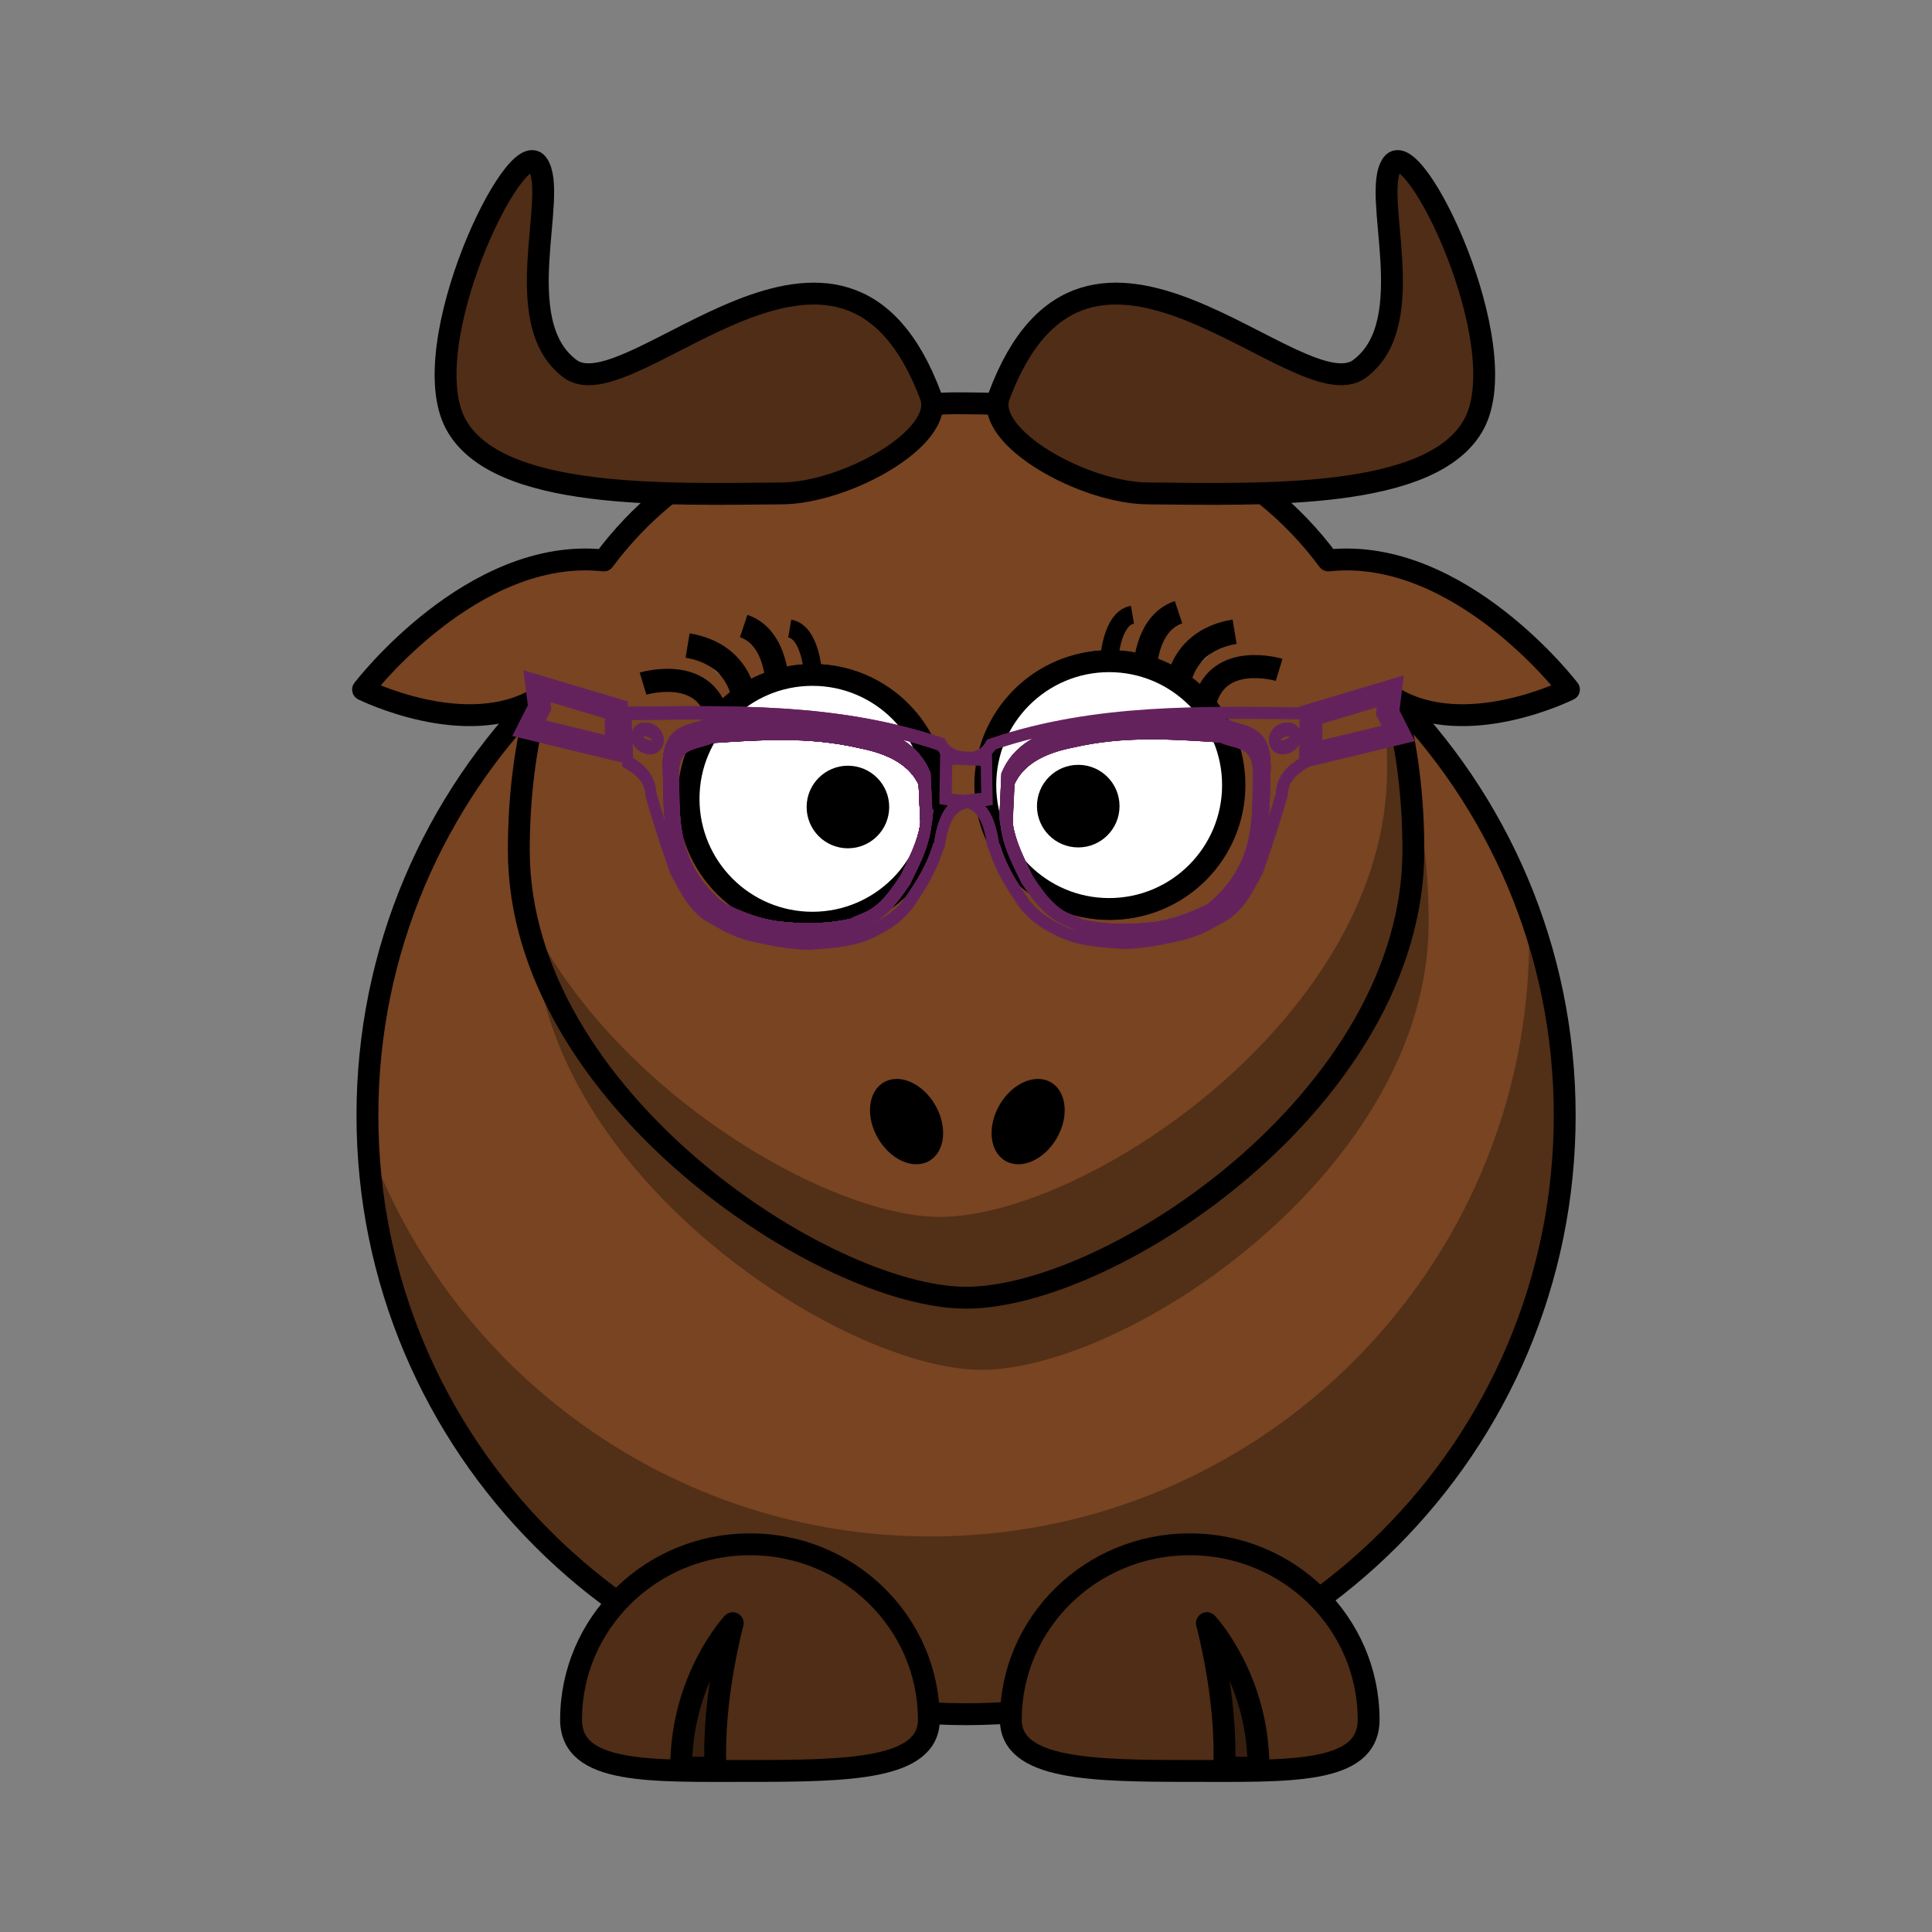 <svg:svg xmlns:dc="http://purl.org/dc/elements/1.1/" xmlns:ns1="http://sodipodi.sourceforge.net/DTD/sodipodi-0.dtd" xmlns:ns2="http://www.inkscape.org/namespaces/inkscape" xmlns:ns4="http://creativecommons.org/ns#" xmlns:rdf="http://www.w3.org/1999/02/22-rdf-syntax-ns#" xmlns:svg="http://www.w3.org/2000/svg" height="353.521" id="svg2" version="1.0" viewBox="-64.443 -27.46 353.521 353.521" width="353.521" ns1:docname="female_Cartoon_gnu_nerdycute.svg" ns2:version="0.48.3.1 r9886">
  <svg:rect x="-64.443" y="-27.46" width="353.521" height="353.521" fill="#808080" stroke="none"/>
  <ns1:namedview bordercolor="#666666" borderopacity="1" fit-margin-bottom="0" fit-margin-left="0" fit-margin-right="0" fit-margin-top="0" gridtolerance="10" guidetolerance="10" id="namedview3184" objecttolerance="10" pagecolor="#ffffff" showgrid="false" showguides="true" ns2:current-layer="layer1-6" ns2:cx="204.79746" ns2:cy="159.36439" ns2:guide-bbox="true" ns2:pageopacity="0" ns2:pageshadow="2" ns2:window-height="744" ns2:window-maximized="1" ns2:window-width="1301" ns2:window-x="65" ns2:window-y="24" ns2:zoom="1.0298018">
    <ns1:guide id="guide5488" orientation="0,1" position="274.81,313.167" />
  </ns1:namedview>
  <svg:g id="layer1" transform="translate(14.161 -383.25)">
    <svg:path d="m207.71 559.89c0.018 60.508-49.029 109.57-109.54 109.57-60.508 0-109.55-49.061-109.54-109.57-0.018-60.508 49.029-109.57 109.54-109.57 60.508 0 109.55 49.061 109.54 109.57z" id="path2383-5" style="stroke-linejoin:round;stroke:#000000;stroke-linecap:round;stroke-width:4;fill:#784421" ns2:connector-curvature="0" />
    <svg:path d="m201.09 522.31c0.077 1.682 0.125 3.393 0.125 5.094 0 60.464-49.067 109.53-109.53 109.53-47.262 0-87.591-29.999-102.94-71.969 2.654 58.112 50.674 104.47 109.44 104.47 60.464 0 109.53-49.067 109.53-109.53 0-13.202-2.338-25.87-6.625-37.594z" id="path3221-1" style="fill:#000000;fill-opacity:.314" ns2:connector-curvature="0" />
    <svg:path d="m106.36 670.46c0 9.091 14.665 9.381 32.735 9.381s32.735 0.693 32.735-9.381c0-17.716-14.665-32.094-32.735-32.094s-32.735 14.378-32.735 32.094z" id="path3172-5" style="stroke-linejoin:round;stroke:#000000;stroke-linecap:round;stroke-width:4;fill:#502d16" ns2:connector-curvature="0" />
    <svg:path d="m182.81 524.6c0 45.174-55.121 81.838-81.838 81.838-25.718 0-81.838-36.663-81.838-81.838 0-45.174 24.625-81.838 81.838-81.838 57.223 0 81.838 36.663 81.838 81.838z" id="path3236-2" style="fill:#000000;fill-opacity:.314" ns2:connector-curvature="0" />
    <svg:path d="m151.68 679.24c0-16.368-9.443-26.44-9.443-26.44s3.777 13.849 3.148 26.44h6.295z" id="path3174-8" style="stroke-linejoin:round;fill-rule:evenodd;fill-opacity:.314;stroke:#000000;stroke-width:4;fill:#000000" ns2:connector-curvature="0" />
    <svg:path d="m95.516 429.59c-30.129 0.611-50.932 11.653-63.625 28.75-24.064-2.588-44.062 23.625-44.062 23.625s18.891 9.446 32.062 1.531c-2.399 8.712-3.562 18.106-3.562 27.906 0 45.174 56.126 81.844 81.844 81.844 26.717 0 81.844-36.669 81.844-81.844 0-9.8-1.164-19.195-3.562-27.906 13.171 7.915 32.031-1.531 32.031-1.531s-19.971-26.205-44.031-23.625c-13.062-17.595-34.708-28.75-66.281-28.75-0.894 0-1.778-0.018-2.656 0z" id="path3155-8" style="stroke-linejoin:round;stroke:#000000;stroke-linecap:round;stroke-width:4;fill:#784421" ns2:connector-curvature="0" />
    <svg:path d="m147.28 499.42c0.004 12.519-10.144 22.67-22.663 22.67s-22.667-10.151-22.663-22.67c-0.004-12.519 10.144-22.67 22.663-22.67s22.666 10.151 22.663 22.67z" id="path3159-6" style="stroke-linejoin:round;stroke:#000000;stroke-linecap:round;stroke-width:4;fill:#784421" ns2:connector-curvature="0" />
    <svg:path d="m104.16 428.39c16.211-43.592 54.91 3.095 66.006-5.107 11.5-8.5 2-32 6-37.5s22.611 33.058 15 47.5c-7.452 14.141-39.014 12.936-59.692 12.793-11.674-0.076-29.789-10.115-27.314-17.686z" id="path3179-0" style="fill-rule:evenodd;stroke:#000000;stroke-width:4;fill:#502d16" ns2:connector-curvature="0" />
    <svg:path d="m176.74 484.59-1.875 2.656c0.249 3.075 0.344 6.203 0.344 9.375 0 45.174-55.127 81.844-81.844 81.844-20.706 0-61.097-23.756-76.062-56.594 7.616 40.246 57.172 71.375 80.875 71.375 26.717 0 81.844-36.669 81.844-81.844 0-9.392-1.075-18.41-3.281-26.812z" id="path3231-3" style="fill:#000000;fill-opacity:.314" ns2:connector-curvature="0" />
    <svg:path d="m91.361 670.46c0 9.091-14.665 9.381-32.735 9.381s-32.735 0.693-32.735-9.381c0-17.716 14.665-32.094 32.735-32.094s32.735 14.378 32.735 32.094z" id="path3329-0" style="stroke-linejoin:round;stroke:#000000;stroke-linecap:round;stroke-width:4;fill:#502d16" ns2:connector-curvature="0" />
    <svg:path d="m46.035 679.24c0-16.368 9.443-26.44 9.443-26.44s-3.777 13.849-3.148 26.44h-6.295z" id="path3331-1" style="stroke-linejoin:round;fill-rule:evenodd;fill-opacity:.314;stroke:#000000;stroke-width:4;fill:#000000" ns2:connector-curvature="0" />
    <svg:path d="m114.77 564.05c-2.293 3.973-6.5 5.839-9.397 4.166-2.897-1.672-3.385-6.249-1.09-10.221 2.293-3.973 6.5-5.839 9.397-4.166s3.385 6.249 1.09 10.221z" id="path2398-7" style="fill:#000000" ns2:connector-curvature="0" />
    <svg:path d="m82.037 564.05c2.293 3.973 6.5 5.839 9.397 4.166 2.897-1.672 3.385-6.249 1.09-10.221-2.293-3.973-6.5-5.839-9.397-4.166s-3.385 6.249-1.09 10.221z" id="path2412-8" style="fill:#000000" ns2:connector-curvature="0" />
    <svg:g id="g4706" style="fill:#ffffff" transform="matrix(1 0 0 -1 -1.717 1001.4)">
      <svg:path d="m94.549 499.42c0.004 12.519-10.144 22.67-22.663 22.67s-22.667-10.151-22.663-22.67c-0.004-12.519 10.144-22.67 22.663-22.67s22.666 10.151 22.663 22.67z" id="path3157-1" style="stroke-linejoin:round;stroke:#000000;stroke-linecap:round;stroke-width:4;fill:#ffffff" ns2:connector-curvature="0" />
      <svg:path d="m54.407 514.42c-2.321 9.532-13.623 6.097-13.623 6.097" id="path4484" style="stroke:#000000;stroke-width:4.22;fill:none" ns1:nodetypes="cc" ns2:connector-curvature="0" />
      <svg:path d="m65.372 520.07s0 8.926-6.18 10.986" id="path4486" style="stroke:#000000;stroke-width:4.3;fill:#ffffff" ns2:connector-curvature="0" />
      <svg:path d="m71.86 522.55s-0.453 7.397-4.237 8.042" id="path4488" style="stroke:#000000;stroke-width:3.3;fill:#ffffff" ns2:connector-curvature="0" />
      <svg:path d="m59.177 518.21s-0.834 7.718-10.245 9.278" id="path4541" style="stroke:#000000;stroke-width:4.518;fill:#ffffff" ns1:nodetypes="cc" ns2:connector-curvature="0" />
    </svg:g>
    <svg:g id="g4573" style="fill:#ffffff" transform="matrix(-1 0 0 -1 172 1015.8)">
      <svg:path d="m70.312 516.35c0.004 12.519-10.144 22.67-22.663 22.67s-22.667-10.151-22.663-22.67c-0.004-12.519 10.144-22.67 22.663-22.67s22.666 10.151 22.663 22.67z" id="path3157-1-6" style="stroke-linejoin:round;stroke:#000000;stroke-linecap:round;stroke-width:4;fill:#ffffff" ns2:connector-curvature="0" />
      <svg:path d="m30.17 531.34c-2.321 9.532-13.623 6.097-13.623 6.097" id="path4484-6" style="stroke:#000000;stroke-width:4.22;fill:none" ns1:nodetypes="cc" ns2:connector-curvature="0" />
      <svg:path d="m41.135 537s0 8.926-6.18 10.986" id="path4486-7" style="stroke:#000000;stroke-width:4.3;fill:#ffffff" ns2:connector-curvature="0" />
      <svg:path d="m47.623 539.48s-0.453 7.397-4.237 8.042" id="path4488-6" style="stroke:#000000;stroke-width:3.3;fill:#ffffff" ns2:connector-curvature="0" />
      <svg:path d="m34.94 535.14s-0.834 7.718-10.245 9.278" id="path4541-3" style="stroke:#000000;stroke-width:4.518;fill:#ffffff" ns1:nodetypes="cc" ns2:connector-curvature="0" />
    </svg:g>
    <svg:g id="layer1-6" transform="translate(18.249 -2.623)">
      <svg:path d="m74.468 504.58c0.004 12.519-10.144 22.67-22.663 22.67s-22.666-10.151-22.663-22.67c-0.004-12.519 10.144-22.67 22.663-22.67s22.667 10.151 22.663 22.67z" id="path3157-18" style="stroke-linejoin:round;stroke:#000000;stroke-linecap:round;stroke-width:4;fill:#ffffff" ns2:connector-curvature="0" />
      <svg:path d="m65.854 506.08c0.001 4.173-3.381 7.556-7.554 7.556-4.173 0-7.556-3.384-7.554-7.556-0.001-4.173 3.381-7.556 7.554-7.556s7.556 3.384 7.554 7.556z" id="path3163-2" style="fill:#000000" ns2:connector-curvature="0" />
      <svg:path d="m108 505.92c0.001 4.173-3.381 7.556-7.554 7.556s-7.556-3.384-7.554-7.556c-0.001-4.173 3.381-7.556 7.554-7.556s7.556 3.384 7.554 7.556z" id="path3161-0" style="fill:#000000" ns2:connector-curvature="0" />
    </svg:g>
    <svg:path d="m91.743 428.39c-16.211-43.592-54.91 3.095-66.006-5.107-11.5-8.5-2-32-6-37.5s-22.611 33.058-15 47.5c7.452 14.141 39.014 12.936 59.692 12.793 11.674-0.076 29.789-10.115 27.314-17.686z" id="path2399-0" style="fill-rule:evenodd;stroke:#000000;stroke-width:4;fill:#502d16" ns2:connector-curvature="0" />
    <svg:g id="layer1-4" transform="matrix(.155 0 0 .155 216.82 479.4)" ns2:label="Layer 1">
      <svg:g id="g4957" style="stroke:#000000;fill:none" transform="translate(-110.44 -141.36)">
        <svg:g id="g5405" style="fill-opacity:0;stroke:#64225d;stroke-width:17.731" transform="matrix(.815 0 0 .801 -114.03 74.621)">
          <svg:g id="g4789" style="fill-opacity:0;stroke:#64225d;stroke-width:14.713" transform="matrix(1.087 0 0 1.336 -1765.8 114.94)">
            <svg:path d="m560.37 18.141c139.89-1.176 279.95-4.592 416.76 33.242 1.148 0.317 2.295 0.638 3.442 0.961 14.771 21.649 39.708 12.8 60.261 17.101l0.814 43.16c-25.16 3.539-53.839-4.652-63.519 50.489l-1.931 3.029c-9.579 25.776-24.757 43.712-39.6 62.118-15.015 15.845-33.621 24.507-52.932 31.759-25.13 8.952-52.58 9.783-79.806 11.401-27.394-0.554-48.152-4.426-69.219-8.143-27.25-4.77-40.59-11.87-55.33-18.73-28.16-10.89-39.34-32.69-52.93-52.93-15.92-37.37-24.02-60.2-32.57-83.88-0.85-18.709-15.13-27.818-30.95-35.832z" id="path3793" style="fill-opacity:0;stroke:#64225d;stroke-width:14.713" ns1:nodetypes="cscccccccccccccc" ns2:connector-curvature="0" />
            <svg:path d="m957.77 94.689c-13.073-25.112-43.421-38.928-84.692-45.603-70.099-13.401-134.69-9.18-199.51-5.7-22.504 8.998-55.495 2.264-49.675 53.747 0.063 23.452 0.617 46.833 8.143 69.219 9.171 25.626 26.67 48.476 55.375 67.59 24.714 10.197 50.226 18.53 78.177 21.173 34.137 3.126 66.298 2.302 96.092-3.257 20.532-9.07 36.11-6.105 70.848-49.675 11.475-19.769 24.511-38.563 27.688-63.519z" id="path3005" style="fill-opacity:0;stroke:#64225d;stroke-width:14.713" ns1:nodetypes="ccccccccccc" ns2:connector-curvature="0" />
            <svg:path d="m957.77 94.689c-13.073-25.112-43.421-38.928-84.692-45.603-70.099-13.401-134.69-9.18-199.51-5.7-22.504 8.998-55.495 2.264-49.675 53.747 0.063 23.452 0.617 46.833 8.143 69.219 9.171 25.626 26.67 48.476 55.375 67.59 24.714 10.197 50.226 18.53 78.177 21.173 34.137 3.126 66.298 2.302 96.092-3.257 20.532-9.07 36.11-6.105 70.848-49.675 11.475-19.769 24.511-38.563 27.688-63.519z" id="path3914" style="fill-opacity:0;stroke:#64225d;stroke-width:14.713" ns1:nodetypes="ccccccccccc" ns2:connector-curvature="0" />
            <svg:path d="m957.77 94.689c-13.073-25.112-43.421-38.928-84.692-45.603-70.099-13.401-134.69-9.18-199.51-5.7-22.504 8.998-55.495 2.264-49.675 53.747 0.063 23.452 0.617 46.833 8.143 69.219 9.171 25.626 26.67 48.476 55.375 67.59 24.714 10.197 50.226 18.53 78.177 21.173 34.137 3.126 66.298 2.302 96.092-3.257 20.532-9.07 36.11-6.105 70.848-49.675 11.475-19.769 24.511-38.563 27.688-63.519z" id="path3932" style="fill-opacity:0;stroke:#64225d;stroke-width:14.713" ns1:nodetypes="ccccccccccc" ns2:connector-curvature="0" />
            <svg:path d="m957.77 94.689c-13.073-25.112-43.421-38.928-84.692-45.603-70.099-13.401-134.69-9.18-199.51-5.7-22.504 8.998-55.495 2.264-49.675 53.747 0.063 23.452 0.617 46.833 8.143 69.219 9.171 25.626 26.67 48.476 55.375 67.59 24.714 10.197 50.226 18.53 78.177 21.173 34.137 3.126 66.298 2.302 96.092-3.257 20.532-9.07 36.11-6.105 70.848-49.675 11.475-19.769 24.511-38.563 27.688-63.519z" id="path3934" style="fill-opacity:0;stroke:#64225d;stroke-width:14.713" ns1:nodetypes="ccccccccccc" ns2:connector-curvature="0" />
            <svg:path d="m957.77 94.689c-13.073-25.112-43.421-38.928-84.692-45.603-70.099-13.401-134.69-9.18-199.51-5.7-22.504 8.998-55.495 2.264-49.675 53.747 0.063 23.452 0.617 46.833 8.143 69.219 9.171 25.626 26.67 48.476 55.375 67.59 24.714 10.197 50.226 18.53 78.177 21.173 34.137 3.126 66.298 2.302 96.092-3.257 20.532-9.07 36.11-6.105 70.848-49.675 11.475-19.769 24.511-38.563 27.688-63.519z" id="path3936" style="fill-opacity:0;stroke:#64225d;stroke-width:14.713" ns1:nodetypes="ccccccccccc" ns2:connector-curvature="0" />
            <svg:path d="m761.98 27.459c-31.614 0.07-62.7 1.984-93.812 3.719-23.042 9.57-56.803 2.395-50.844 57.156 0.065 24.945 0.637 49.814 8.344 73.625 9.39 27.258 27.295 51.575 56.688 71.906 25.305 10.846 51.411 19.689 80.031 22.5 34.953 3.325 67.899 2.444 98.406-3.469 8.108-3.721 15.453-5.545 23.469-9.031-7.578 3.105-14.55 4.818-22.25 8.219-29.794 5.559-61.957 6.376-96.094 3.25-27.951-2.642-53.474-10.96-78.188-21.156-28.705-19.114-46.204-41.968-55.375-67.594-7.526-22.386-8.093-45.767-8.156-69.219-5.82-51.483 27.184-44.752 49.688-53.75 64.823-3.48 129.4-7.714 199.5 5.688 41.27 6.675 71.614 20.513 84.688 45.625l2.469 43.969c-0.099 0.78-0.226 1.544-0.344 2.312 0.603-2.826 1.135-5.707 1.5-8.688l-2.531-46.781c-13.386-26.711-44.43-41.4-86.688-48.5-38.131-7.573-74.671-9.86-110.5-9.781zm198.15 114.09c-4.814 22.184-16.435 39.959-26.812 58.531-21.565 28.098-35.918 37.97-48.562 43.562 12.507-5.21 26.664-14.373 48.094-41.25 11.062-19.058 23.55-37.204 27.281-60.844z" id="path3936-3" style="fill-opacity:0;stroke:#64225d;stroke-width:14.713" ns2:connector-curvature="0" />
            <svg:path d="m957.77 94.689c-13.073-25.112-43.421-38.928-84.692-45.603-70.099-13.401-134.69-9.18-199.51-5.7-22.504 8.998-55.495 2.264-49.675 53.747 0.063 23.452 0.617 46.833 8.143 69.219 9.171 25.626 26.67 48.476 55.375 67.59 24.714 10.197 50.226 18.53 78.177 21.173 34.137 3.126 66.298 2.302 96.092-3.257 20.532-9.07 36.11-6.105 70.848-49.675 11.475-19.769 24.511-38.563 27.688-63.519z" id="path4106" style="fill-opacity:0;stroke:#64225d;stroke-width:14.713" ns1:nodetypes="ccccccccccc" ns2:connector-curvature="0" />
            <svg:path d="m957.77 94.689c-13.073-25.112-43.421-38.928-84.692-45.603-70.099-13.401-134.69-9.18-199.51-5.7-22.504 8.998-55.495 2.264-49.675 53.747 0.063 23.452 0.617 46.833 8.143 69.219 9.171 25.626 26.67 48.476 55.375 67.59 24.714 10.197 50.226 18.53 78.177 21.173 34.137 3.126 66.298 2.302 96.092-3.257 20.532-9.07 36.11-6.105 70.848-49.675 11.475-19.769 24.511-38.563 27.688-63.519z" id="path4110" style="fill-opacity:0;stroke:#64225d;stroke-width:14.713" ns1:nodetypes="ccccccccccc" ns2:connector-curvature="0" />
            <svg:path d="m957.77 94.689c-13.073-25.112-43.421-38.928-84.692-45.603-70.099-13.401-134.69-9.18-199.51-5.7-22.504 8.998-55.495 2.264-49.675 53.747 0.063 23.452 0.617 46.833 8.143 69.219 9.171 25.626 26.67 48.476 55.375 67.59 24.714 10.197 50.226 18.53 78.177 21.173 34.137 3.126 66.298 2.302 96.092-3.257 20.532-9.07 36.11-6.105 70.848-49.675 11.475-19.769 24.511-38.563 27.688-63.519z" id="path4112" style="fill-opacity:0;stroke:#64225d;stroke-width:14.713" ns1:nodetypes="ccccccccccc" ns2:connector-curvature="0" />
            <svg:path d="m957.77 94.689c-13.073-25.112-43.421-38.928-84.692-45.603-70.099-13.401-134.69-9.18-199.51-5.7-22.504 8.998-55.495 2.264-49.675 53.747 0.063 23.452 0.617 46.833 8.143 69.219 9.171 25.626 26.67 48.476 55.375 67.59 24.714 10.197 50.226 18.53 78.177 21.173 34.137 3.126 66.298 2.302 96.092-3.257 20.532-9.07 36.11-6.105 70.848-49.675 11.475-19.769 24.511-38.563 27.688-63.519z" id="path4114" style="fill-opacity:0;stroke:#64225d;stroke-width:14.713" ns1:nodetypes="ccccccccccc" ns2:connector-curvature="0" />
            <svg:path d="m957.77 94.689c-13.073-25.112-43.421-38.928-84.692-45.603-70.099-13.401-134.69-9.18-199.51-5.7-22.504 8.998-55.495 2.264-49.675 53.747 0.063 23.452 0.617 46.833 8.143 69.219 9.171 25.626 26.67 48.476 55.375 67.59 24.714 10.197 50.226 18.53 78.177 21.173 34.137 3.126 66.298 2.302 96.092-3.257 20.532-9.07 36.11-6.105 70.848-49.675 11.475-19.769 24.511-38.563 27.688-63.519z" id="path4116" style="fill-opacity:0;stroke:#64225d;stroke-width:14.713" ns1:nodetypes="ccccccccccc" ns2:connector-curvature="0" />
            <svg:path d="m761.98 27.459c-31.614 0.07-62.7 1.984-93.812 3.719-23.042 9.57-56.803 2.395-50.844 57.156 0.065 24.945 0.637 49.814 8.344 73.625 9.39 27.258 27.295 51.575 56.688 71.906 25.305 10.846 51.411 19.689 80.031 22.5 34.953 3.325 67.899 2.444 98.406-3.469 8.108-3.721 15.453-5.545 23.469-9.031-7.578 3.105-14.55 4.818-22.25 8.219-29.794 5.559-61.957 6.376-96.094 3.25-27.951-2.642-53.474-10.96-78.188-21.156-28.705-19.114-46.204-41.968-55.375-67.594-7.526-22.386-8.093-45.767-8.156-69.219-5.82-51.483 27.184-44.752 49.688-53.75 64.823-3.48 129.4-7.714 199.5 5.688 41.27 6.675 71.614 20.513 84.688 45.625l2.469 43.969c-0.099 0.78-0.226 1.544-0.344 2.312 0.603-2.826 1.135-5.707 1.5-8.688l-2.531-46.781c-13.386-26.711-44.43-41.4-86.688-48.5-38.131-7.573-74.671-9.86-110.5-9.781zm198.15 114.09c-4.814 22.184-16.435 39.959-26.812 58.531-21.565 28.098-35.918 37.97-48.562 43.562 12.507-5.21 26.664-14.373 48.094-41.25 11.062-19.058 23.55-37.204 27.281-60.844z" id="path4118" style="fill-opacity:0;stroke:#64225d;stroke-width:14.713" ns2:connector-curvature="0" />
            <svg:path d="m89.541 354.12c0 5.804-7.799 10.509-17.419 10.509-9.62 0-17.419-4.705-17.419-10.509 0-5.804 7.799-10.509 17.419-10.509 9.575 0 17.355 4.663 17.418 10.439" id="path3801" style="fill-opacity:0;stroke:#64225d;stroke-width:17.066" transform="matrix(.801 .236 -.251 .854 620.46 -273.85)" ns1:cx="72.122299" ns1:cy="354.11581" ns1:end="6.2765478" ns1:open="true" ns1:rx="17.41876" ns1:ry="10.508839" ns1:start="0" ns1:type="arc" />
            <svg:path d="m89.541 354.12c0 5.804-7.799 10.509-17.419 10.509-9.62 0-17.419-4.705-17.419-10.509 0-5.804 7.799-10.509 17.419-10.509 9.575 0 17.355 4.663 17.418 10.439" id="path4164" style="fill-opacity:0;stroke:#64225d;stroke-width:17.066" transform="matrix(.801 .236 -.251 .854 620.46 -273.85)" ns1:cx="72.122299" ns1:cy="354.11581" ns1:end="6.2765478" ns1:open="true" ns1:rx="17.41876" ns1:ry="10.508839" ns1:start="0" ns1:type="arc" />
            <svg:path d="m957.77 94.689c-13.073-25.112-43.421-38.928-84.692-45.603-70.099-13.401-134.69-9.18-199.51-5.7-22.504 8.998-55.495 2.264-49.675 53.747 0.063 23.452 0.617 46.833 8.143 69.219 9.171 25.626 26.67 48.476 55.375 67.59 24.714 10.197 50.226 18.53 78.177 21.173 34.137 3.126 66.298 2.302 96.092-3.257 20.532-9.07 36.11-6.105 70.848-49.675 11.475-19.769 24.511-38.563 27.688-63.519z" id="path4540" style="fill-opacity:0;stroke:#64225d;stroke-width:14.713" ns1:nodetypes="ccccccccccc" ns2:connector-curvature="0" />
            <svg:path d="m89.541 354.12c0 5.804-7.799 10.509-17.419 10.509-9.62 0-17.419-4.705-17.419-10.509 0-5.804 7.799-10.509 17.419-10.509 9.575 0 17.355 4.663 17.418 10.439" id="path4600" style="fill-opacity:0;stroke:#64225d;stroke-width:17.066" transform="matrix(.801 .236 -.251 .854 620.46 -273.85)" ns1:cx="72.122299" ns1:cy="354.11581" ns1:end="6.2765478" ns1:open="true" ns1:rx="17.41876" ns1:ry="10.508839" ns1:start="0" ns1:type="arc" />
            <svg:path d="m89.541 354.12c0 5.804-7.799 10.509-17.419 10.509-9.62 0-17.419-4.705-17.419-10.509 0-5.804 7.799-10.509 17.419-10.509 9.575 0 17.355 4.663 17.418 10.439" id="path4602" style="fill-opacity:0;stroke:#64225d;stroke-width:17.066" transform="matrix(.801 .236 -.251 .854 620.46 -273.85)" ns1:cx="72.122299" ns1:cy="354.11581" ns1:end="6.2765478" ns1:open="true" ns1:rx="17.41876" ns1:ry="10.508839" ns1:start="0" ns1:type="arc" />
            <svg:path d="m560.37 18.141c139.89-1.176 279.95-4.592 416.76 33.242 1.148 0.317 2.295 0.638 3.442 0.961 14.771 21.649 39.708 12.8 60.261 17.101l0.814 43.16c-25.16 3.539-53.839-4.652-63.519 50.489l-1.931 3.029c-9.579 25.776-24.757 43.712-39.6 62.118-15.015 15.845-33.621 24.507-52.932 31.759-25.13 8.952-52.58 9.783-79.806 11.401-27.394-0.554-48.152-4.426-69.219-8.143-27.25-4.77-40.59-11.87-55.33-18.73-28.16-10.89-39.34-32.69-52.93-52.93-15.92-37.37-24.02-60.2-32.57-83.88-0.85-18.709-15.13-27.818-30.95-35.832z" id="path3946" style="fill-opacity:0;stroke:#64225d;stroke-width:14.713" ns1:nodetypes="cscccccccccccccc" ns2:connector-curvature="0" />
            <svg:path d="m761.98 27.459c-31.614 0.07-62.7 1.984-93.812 3.719-23.042 9.57-56.803 2.395-50.844 57.156 0.065 24.945 0.637 49.814 8.344 73.625 9.39 27.258 27.295 51.575 56.688 71.906 25.305 10.846 51.411 19.689 80.031 22.5 34.953 3.325 67.899 2.444 98.406-3.469 8.108-3.721 15.453-5.545 23.469-9.031-7.578 3.105-14.55 4.818-22.25 8.219-29.794 5.559-61.957 6.376-96.094 3.25-27.951-2.642-53.474-10.96-78.188-21.156-28.705-19.114-46.204-41.968-55.375-67.594-7.526-22.386-8.093-45.767-8.156-69.219-5.82-51.483 27.184-44.752 49.688-53.75 64.823-3.48 129.4-7.714 199.5 5.688 41.27 6.675 71.614 20.513 84.688 45.625l2.469 43.969c-0.099 0.78-0.226 1.544-0.344 2.312 0.603-2.826 1.135-5.707 1.5-8.688l-2.531-46.781c-13.386-26.711-44.43-41.4-86.688-48.5-38.131-7.573-74.671-9.86-110.5-9.781zm198.15 114.09c-4.814 22.184-16.435 39.959-26.812 58.531-21.565 28.098-35.918 37.97-48.562 43.562 12.507-5.21 26.664-14.373 48.094-41.25 11.062-19.058 23.55-37.204 27.281-60.844z" id="path3958" style="fill-opacity:0;stroke:#64225d;stroke-width:14.713" ns2:connector-curvature="0" />
            <svg:path d="m761.98 27.459c-31.614 0.07-62.7 1.984-93.812 3.719-23.042 9.57-56.803 2.395-50.844 57.156 0.065 24.945 0.637 49.814 8.344 73.625 9.39 27.258 27.295 51.575 56.688 71.906 25.305 10.846 51.411 19.689 80.031 22.5 34.953 3.325 67.899 2.444 98.406-3.469 8.108-3.721 15.453-5.545 23.469-9.031-7.578 3.105-14.55 4.818-22.25 8.219-29.794 5.559-61.957 6.376-96.094 3.25-27.951-2.642-53.474-10.96-78.188-21.156-28.705-19.114-46.204-41.968-55.375-67.594-7.526-22.386-8.093-45.767-8.156-69.219-5.82-51.483 27.184-44.752 49.688-53.75 64.823-3.48 129.4-7.714 199.5 5.688 41.27 6.675 71.614 20.513 84.688 45.625l2.469 43.969c-0.099 0.78-0.226 1.544-0.344 2.312 0.603-2.826 1.135-5.707 1.5-8.688l-2.531-46.781c-13.386-26.711-44.43-41.4-86.688-48.5-38.131-7.573-74.671-9.86-110.5-9.781zm198.15 114.09c-4.814 22.184-16.435 39.959-26.812 58.531-21.565 28.098-35.918 37.97-48.562 43.562 12.507-5.21 26.664-14.373 48.094-41.25 11.062-19.058 23.55-37.204 27.281-60.844z" id="path3970" style="fill-opacity:0;stroke:#64225d;stroke-width:14.713" ns2:connector-curvature="0" />
            <svg:path d="m89.541 354.12c0 5.804-7.799 10.509-17.419 10.509-9.62 0-17.419-4.705-17.419-10.509 0-5.804 7.799-10.509 17.419-10.509 9.575 0 17.355 4.663 17.418 10.439" id="path3972" style="fill-opacity:0;stroke:#64225d;stroke-width:17.066" transform="matrix(.801 .236 -.251 .854 620.46 -273.85)" ns1:cx="72.122299" ns1:cy="354.11581" ns1:end="6.2765478" ns1:open="true" ns1:rx="17.41876" ns1:ry="10.508839" ns1:start="0" ns1:type="arc" />
            <svg:path d="m89.541 354.12c0 5.804-7.799 10.509-17.419 10.509-9.62 0-17.419-4.705-17.419-10.509 0-5.804 7.799-10.509 17.419-10.509 9.575 0 17.355 4.663 17.418 10.439" id="path3974" style="fill-opacity:0;stroke:#64225d;stroke-width:17.066" transform="matrix(.801 .236 -.251 .854 620.46 -273.85)" ns1:cx="72.122299" ns1:cy="354.11581" ns1:end="6.2765478" ns1:open="true" ns1:rx="17.41876" ns1:ry="10.508839" ns1:start="0" ns1:type="arc" />
            <svg:path d="m89.541 354.12c0 5.804-7.799 10.509-17.419 10.509-9.62 0-17.419-4.705-17.419-10.509 0-5.804 7.799-10.509 17.419-10.509 9.575 0 17.355 4.663 17.418 10.439" id="path3978" style="fill-opacity:0;stroke:#64225d;stroke-width:17.066" transform="matrix(.801 .236 -.251 .854 620.46 -273.85)" ns1:cx="72.122299" ns1:cy="354.11581" ns1:end="6.2765478" ns1:open="true" ns1:rx="17.41876" ns1:ry="10.508839" ns1:start="0" ns1:type="arc" />
            <svg:path d="m89.541 354.12c0 5.804-7.799 10.509-17.419 10.509-9.62 0-17.419-4.705-17.419-10.509 0-5.804 7.799-10.509 17.419-10.509 9.575 0 17.355 4.663 17.418 10.439" id="path3980" style="fill-opacity:0;stroke:#64225d;stroke-width:17.066" transform="matrix(.801 .236 -.251 .854 620.46 -273.85)" ns1:cx="72.122299" ns1:cy="354.11581" ns1:end="6.2765478" ns1:open="true" ns1:rx="17.41876" ns1:ry="10.508839" ns1:start="0" ns1:type="arc" />
          </svg:g>
          <svg:g id="g4829" style="fill-opacity:0;stroke:#64225d;stroke-width:17.731" transform="matrix(-1 0 0 1 1356.4 -260.64)">
            <svg:path d="m1526.7 399.82c152.08-1.57 304.36-6.134 453.09 44.404 1.248 0.424 2.495 0.852 3.742 1.284 16.058 28.919 43.17 17.099 65.515 22.844l0.885 57.654c-27.354 4.727-58.533-6.214-69.056 67.444l-2.099 4.046c-10.414 34.432-26.916 58.391-43.053 82.978-16.324 21.166-36.552 32.736-57.547 42.425-27.321 11.958-57.164 13.068-86.763 15.229-29.782-0.74-52.35-5.912-75.254-10.878-29.682-6.371-44.184-15.851-60.203-25.02-30.614-14.54-42.766-43.662-57.547-70.708-17.312-49.915-26.116-80.417-35.414-112.04-0.919-24.99-16.447-37.159-33.643-47.864z" id="path4833" style="fill-opacity:0;stroke:#64225d;stroke-width:17.731" ns1:nodetypes="cscccccccccccccc" ns2:connector-curvature="0" />
            <svg:path d="m1958.8 502.07c-14.213-33.544-47.207-52.001-92.076-60.917-76.21-17.902-146.43-12.263-216.91-7.615-24.466 12.019-60.333 3.024-54.006 71.795 0.069 31.327 0.671 62.561 8.853 92.464 9.971 34.231 28.995 64.755 60.203 90.288 26.868 13.621 54.605 24.753 84.993 28.283 37.113 4.175 72.078 3.075 104.47-4.351 22.322-12.115 39.258-8.156 77.025-66.356 12.476-26.408 26.648-51.512 30.102-84.849z" id="path4835" style="fill-opacity:0;stroke:#64225d;stroke-width:17.731" ns1:nodetypes="ccccccccccc" ns2:connector-curvature="0" />
            <svg:path d="m1958.8 502.07c-14.213-33.544-47.207-52.001-92.076-60.917-76.21-17.902-146.43-12.263-216.91-7.615-24.466 12.019-60.333 3.024-54.006 71.795 0.069 31.327 0.671 62.561 8.853 92.464 9.971 34.231 28.995 64.755 60.203 90.288 26.868 13.621 54.605 24.753 84.993 28.283 37.113 4.175 72.078 3.075 104.47-4.351 22.322-12.115 39.258-8.156 77.025-66.356 12.476-26.408 26.648-51.512 30.102-84.849z" id="path4837" style="fill-opacity:0;stroke:#64225d;stroke-width:17.731" ns1:nodetypes="ccccccccccc" ns2:connector-curvature="0" />
            <svg:path d="m1745.9 412.26c-34.37 0.093-68.166 2.65-101.99 4.968-25.051 12.784-61.755 3.2-55.276 76.35 0.07 33.322 0.693 66.542 9.071 98.349 10.209 36.411 29.675 68.894 61.63 96.053 27.511 14.488 55.894 26.301 87.009 30.056 38 4.441 73.819 3.265 106.99-4.634 8.815-4.97 16.8-7.407 25.515-12.064-8.239 4.148-15.819 6.436-24.19 10.979-32.392 7.426-67.359 8.517-104.47 4.341-30.388-3.53-58.136-14.64-85.004-28.261-31.208-25.533-50.232-56.061-60.203-90.293-8.182-29.903-8.799-61.136-8.867-92.463-6.327-68.771 29.554-59.781 54.02-71.8 70.475-4.648 140.68-10.304 216.89 7.597 44.869 8.916 77.858 27.402 92.071 60.946l2.684 58.734c-0.107 1.042-0.245 2.063-0.374 3.089 0.656-3.776 1.234-7.623 1.631-11.605l-2.752-62.491c-14.553-35.68-48.303-55.303-94.245-64.787-41.455-10.116-81.181-13.171-120.13-13.066zm215.43 152.41c-5.234 29.634-17.868 53.378-29.15 78.187-23.446 37.534-39.049 50.721-52.796 58.191 13.598-6.959 28.989-19.199 52.287-55.102 12.027-25.458 25.603-49.698 29.66-81.276z" id="path4845" style="fill-opacity:0;stroke:#64225d;stroke-width:17.731" ns2:connector-curvature="0" />
            <svg:path d="m1745.9 412.26c-34.37 0.093-68.166 2.65-101.99 4.968-25.051 12.784-61.755 3.2-55.276 76.35 0.07 33.322 0.693 66.542 9.071 98.349 10.209 36.411 29.675 68.894 61.63 96.053 27.511 14.488 55.894 26.301 87.009 30.056 38 4.441 73.819 3.265 106.99-4.634 8.815-4.97 16.8-7.407 25.515-12.064-8.239 4.148-15.819 6.436-24.19 10.979-32.392 7.426-67.359 8.517-104.47 4.341-30.388-3.53-58.136-14.64-85.004-28.261-31.208-25.533-50.232-56.061-60.203-90.293-8.182-29.903-8.799-61.136-8.867-92.463-6.327-68.771 29.554-59.781 54.02-71.8 70.475-4.648 140.68-10.304 216.89 7.597 44.869 8.916 77.858 27.402 92.071 60.946l2.684 58.734c-0.107 1.042-0.245 2.063-0.374 3.089 0.656-3.776 1.234-7.623 1.631-11.605l-2.752-62.491c-14.553-35.68-48.303-55.303-94.245-64.787-41.455-10.116-81.181-13.171-120.13-13.066zm215.43 152.41c-5.234 29.634-17.868 53.378-29.15 78.187-23.446 37.534-39.049 50.721-52.796 58.191 13.598-6.959 28.989-19.199 52.287-55.102 12.027-25.458 25.603-49.698 29.66-81.276z" id="path4857" style="fill-opacity:0;stroke:#64225d;stroke-width:17.731" ns2:connector-curvature="0" />
            <svg:path d="m89.541 354.12c0 5.804-7.799 10.509-17.419 10.509-9.62 0-17.419-4.705-17.419-10.509 0-5.804 7.799-10.509 17.419-10.509 9.575 0 17.355 4.663 17.418 10.439" id="path4859" style="fill-opacity:0;stroke:#64225d;stroke-width:17.066" transform="matrix(.871 .315 -.273 1.141 1592 9.77)" ns1:cx="72.122299" ns1:cy="354.11581" ns1:end="6.2765478" ns1:open="true" ns1:rx="17.41876" ns1:ry="10.508839" ns1:start="0" ns1:type="arc" />
            <svg:path d="m89.541 354.12c0 5.804-7.799 10.509-17.419 10.509-9.62 0-17.419-4.705-17.419-10.509 0-5.804 7.799-10.509 17.419-10.509 9.575 0 17.355 4.663 17.418 10.439" id="path4861" style="fill-opacity:0;stroke:#64225d;stroke-width:17.066" transform="matrix(.871 .315 -.273 1.141 1592 9.77)" ns1:cx="72.122299" ns1:cy="354.11581" ns1:end="6.2765478" ns1:open="true" ns1:rx="17.41876" ns1:ry="10.508839" ns1:start="0" ns1:type="arc" />
            <svg:path d="m89.541 354.12c0 5.804-7.799 10.509-17.419 10.509-9.62 0-17.419-4.705-17.419-10.509 0-5.804 7.799-10.509 17.419-10.509 9.575 0 17.355 4.663 17.418 10.439" id="path4865" style="fill-opacity:0;stroke:#64225d;stroke-width:17.066" transform="matrix(.871 .315 -.273 1.141 1592 9.77)" ns1:cx="72.122299" ns1:cy="354.11581" ns1:end="6.2765478" ns1:open="true" ns1:rx="17.41876" ns1:ry="10.508839" ns1:start="0" ns1:type="arc" />
            <svg:path d="m89.541 354.12c0 5.804-7.799 10.509-17.419 10.509-9.62 0-17.419-4.705-17.419-10.509 0-5.804 7.799-10.509 17.419-10.509 9.575 0 17.355 4.663 17.418 10.439" id="path4867" style="fill-opacity:0;stroke:#64225d;stroke-width:17.066" transform="matrix(.871 .315 -.273 1.141 1592 9.77)" ns1:cx="72.122299" ns1:cy="354.11581" ns1:end="6.2765478" ns1:open="true" ns1:rx="17.41876" ns1:ry="10.508839" ns1:start="0" ns1:type="arc" />
            <svg:path d="m1745.9 412.26c-34.37 0.093-68.166 2.65-101.99 4.968-25.051 12.784-61.755 3.2-55.276 76.35 0.07 33.322 0.693 66.542 9.071 98.349 10.209 36.411 29.675 68.894 61.63 96.053 27.511 14.488 55.894 26.301 87.009 30.056 38 4.441 73.819 3.265 106.99-4.634 8.815-4.97 16.8-7.407 25.515-12.064-8.239 4.148-15.819 6.436-24.19 10.979-32.392 7.426-67.359 8.517-104.47 4.341-30.388-3.53-58.136-14.64-85.004-28.261-31.208-25.533-50.232-56.061-60.203-90.293-8.182-29.903-8.799-61.136-8.867-92.463-6.327-68.771 29.554-59.781 54.02-71.8 70.475-4.648 140.68-10.304 216.89 7.597 44.869 8.916 77.858 27.402 92.071 60.946l2.684 58.734c-0.107 1.042-0.245 2.063-0.374 3.089 0.656-3.776 1.234-7.623 1.631-11.605l-2.752-62.491c-14.553-35.68-48.303-55.303-94.245-64.787-41.455-10.116-81.181-13.171-120.13-13.066zm215.43 152.41c-5.234 29.634-17.868 53.378-29.15 78.187-23.446 37.534-39.049 50.721-52.796 58.191 13.598-6.959 28.989-19.199 52.287-55.102 12.027-25.458 25.603-49.698 29.66-81.276z" id="path4883" style="fill-opacity:0;stroke:#64225d;stroke-width:17.731" ns2:connector-curvature="0" />
            <svg:path d="m1745.9 412.26c-34.37 0.093-68.166 2.65-101.99 4.968-25.051 12.784-61.755 3.2-55.276 76.35 0.07 33.322 0.693 66.542 9.071 98.349 10.209 36.411 29.675 68.894 61.63 96.053 27.511 14.488 55.894 26.301 87.009 30.056 38 4.441 73.819 3.265 106.99-4.634 8.815-4.97 16.8-7.407 25.515-12.064-8.239 4.148-15.819 6.436-24.19 10.979-32.392 7.426-67.359 8.517-104.47 4.341-30.388-3.53-58.136-14.64-85.004-28.261-31.208-25.533-50.232-56.061-60.203-90.293-8.182-29.903-8.799-61.136-8.867-92.463-6.327-68.771 29.554-59.781 54.02-71.8 70.475-4.648 140.68-10.304 216.89 7.597 44.869 8.916 77.858 27.402 92.071 60.946l2.684 58.734c-0.107 1.042-0.245 2.063-0.374 3.089 0.656-3.776 1.234-7.623 1.631-11.605l-2.752-62.491c-14.553-35.68-48.303-55.303-94.245-64.787-41.455-10.116-81.181-13.171-120.13-13.066zm215.43 152.41c-5.234 29.634-17.868 53.378-29.15 78.187-23.446 37.534-39.049 50.721-52.796 58.191 13.598-6.959 28.989-19.199 52.287-55.102 12.027-25.458 25.603-49.698 29.66-81.276z" id="path4889" style="fill-opacity:0;stroke:#64225d;stroke-width:17.731" ns2:connector-curvature="0" />
            <svg:path d="m89.541 354.12c0 5.804-7.799 10.509-17.419 10.509-9.62 0-17.419-4.705-17.419-10.509 0-5.804 7.799-10.509 17.419-10.509 9.575 0 17.355 4.663 17.418 10.439" id="path4891" style="fill-opacity:0;stroke:#64225d;stroke-width:17.066" transform="matrix(.871 .315 -.273 1.141 1592 9.77)" ns1:cx="72.122299" ns1:cy="354.11581" ns1:end="6.2765478" ns1:open="true" ns1:rx="17.41876" ns1:ry="10.508839" ns1:start="0" ns1:type="arc" />
            <svg:path d="m89.541 354.12c0 5.804-7.799 10.509-17.419 10.509-9.62 0-17.419-4.705-17.419-10.509 0-5.804 7.799-10.509 17.419-10.509 9.575 0 17.355 4.663 17.418 10.439" id="path4893" style="fill-opacity:0;stroke:#64225d;stroke-width:17.066" transform="matrix(.871 .315 -.273 1.141 1592 9.77)" ns1:cx="72.122299" ns1:cy="354.11581" ns1:end="6.2765478" ns1:open="true" ns1:rx="17.41876" ns1:ry="10.508839" ns1:start="0" ns1:type="arc" />
            <svg:path d="m89.541 354.12c0 5.804-7.799 10.509-17.419 10.509-9.62 0-17.419-4.705-17.419-10.509 0-5.804 7.799-10.509 17.419-10.509 9.575 0 17.355 4.663 17.418 10.439" id="path4895" style="fill-opacity:0;stroke:#64225d;stroke-width:17.066" transform="matrix(.871 .315 -.273 1.141 1592 9.77)" ns1:cx="72.122299" ns1:cy="354.11581" ns1:end="6.2765478" ns1:open="true" ns1:rx="17.41876" ns1:ry="10.508839" ns1:start="0" ns1:type="arc" />
            <svg:path d="m89.541 354.12c0 5.804-7.799 10.509-17.419 10.509-9.62 0-17.419-4.705-17.419-10.509 0-5.804 7.799-10.509 17.419-10.509 9.575 0 17.355 4.663 17.418 10.439" id="path4897" style="fill-opacity:0;stroke:#64225d;stroke-width:17.066" transform="matrix(.871 .315 -.273 1.141 1592 9.77)" ns1:cx="72.122299" ns1:cy="354.11581" ns1:end="6.2765478" ns1:open="true" ns1:rx="17.41876" ns1:ry="10.508839" ns1:start="0" ns1:type="arc" />
          </svg:g>
        </svg:g>
        <svg:path d="m-247.92 188.02 93.712-27.975-3.124 24.866 12.495 24.743-103.08 24.99z" id="path5468" style="stroke:#64225d;stroke-width:27.008;fill:none" ns1:nodetypes="cccccc" ns2:connector-curvature="0" />
        <svg:path d="m-1067.9 181.96-93.712-27.975 3.124 24.866-12.495 24.743 103.08 24.99z" id="path5468-4" style="stroke:#64225d;stroke-width:27.008;fill:none" ns1:nodetypes="cccccc" ns2:connector-curvature="0" />
      </svg:g>
    </svg:g>
  </svg:g>
</svg:svg>